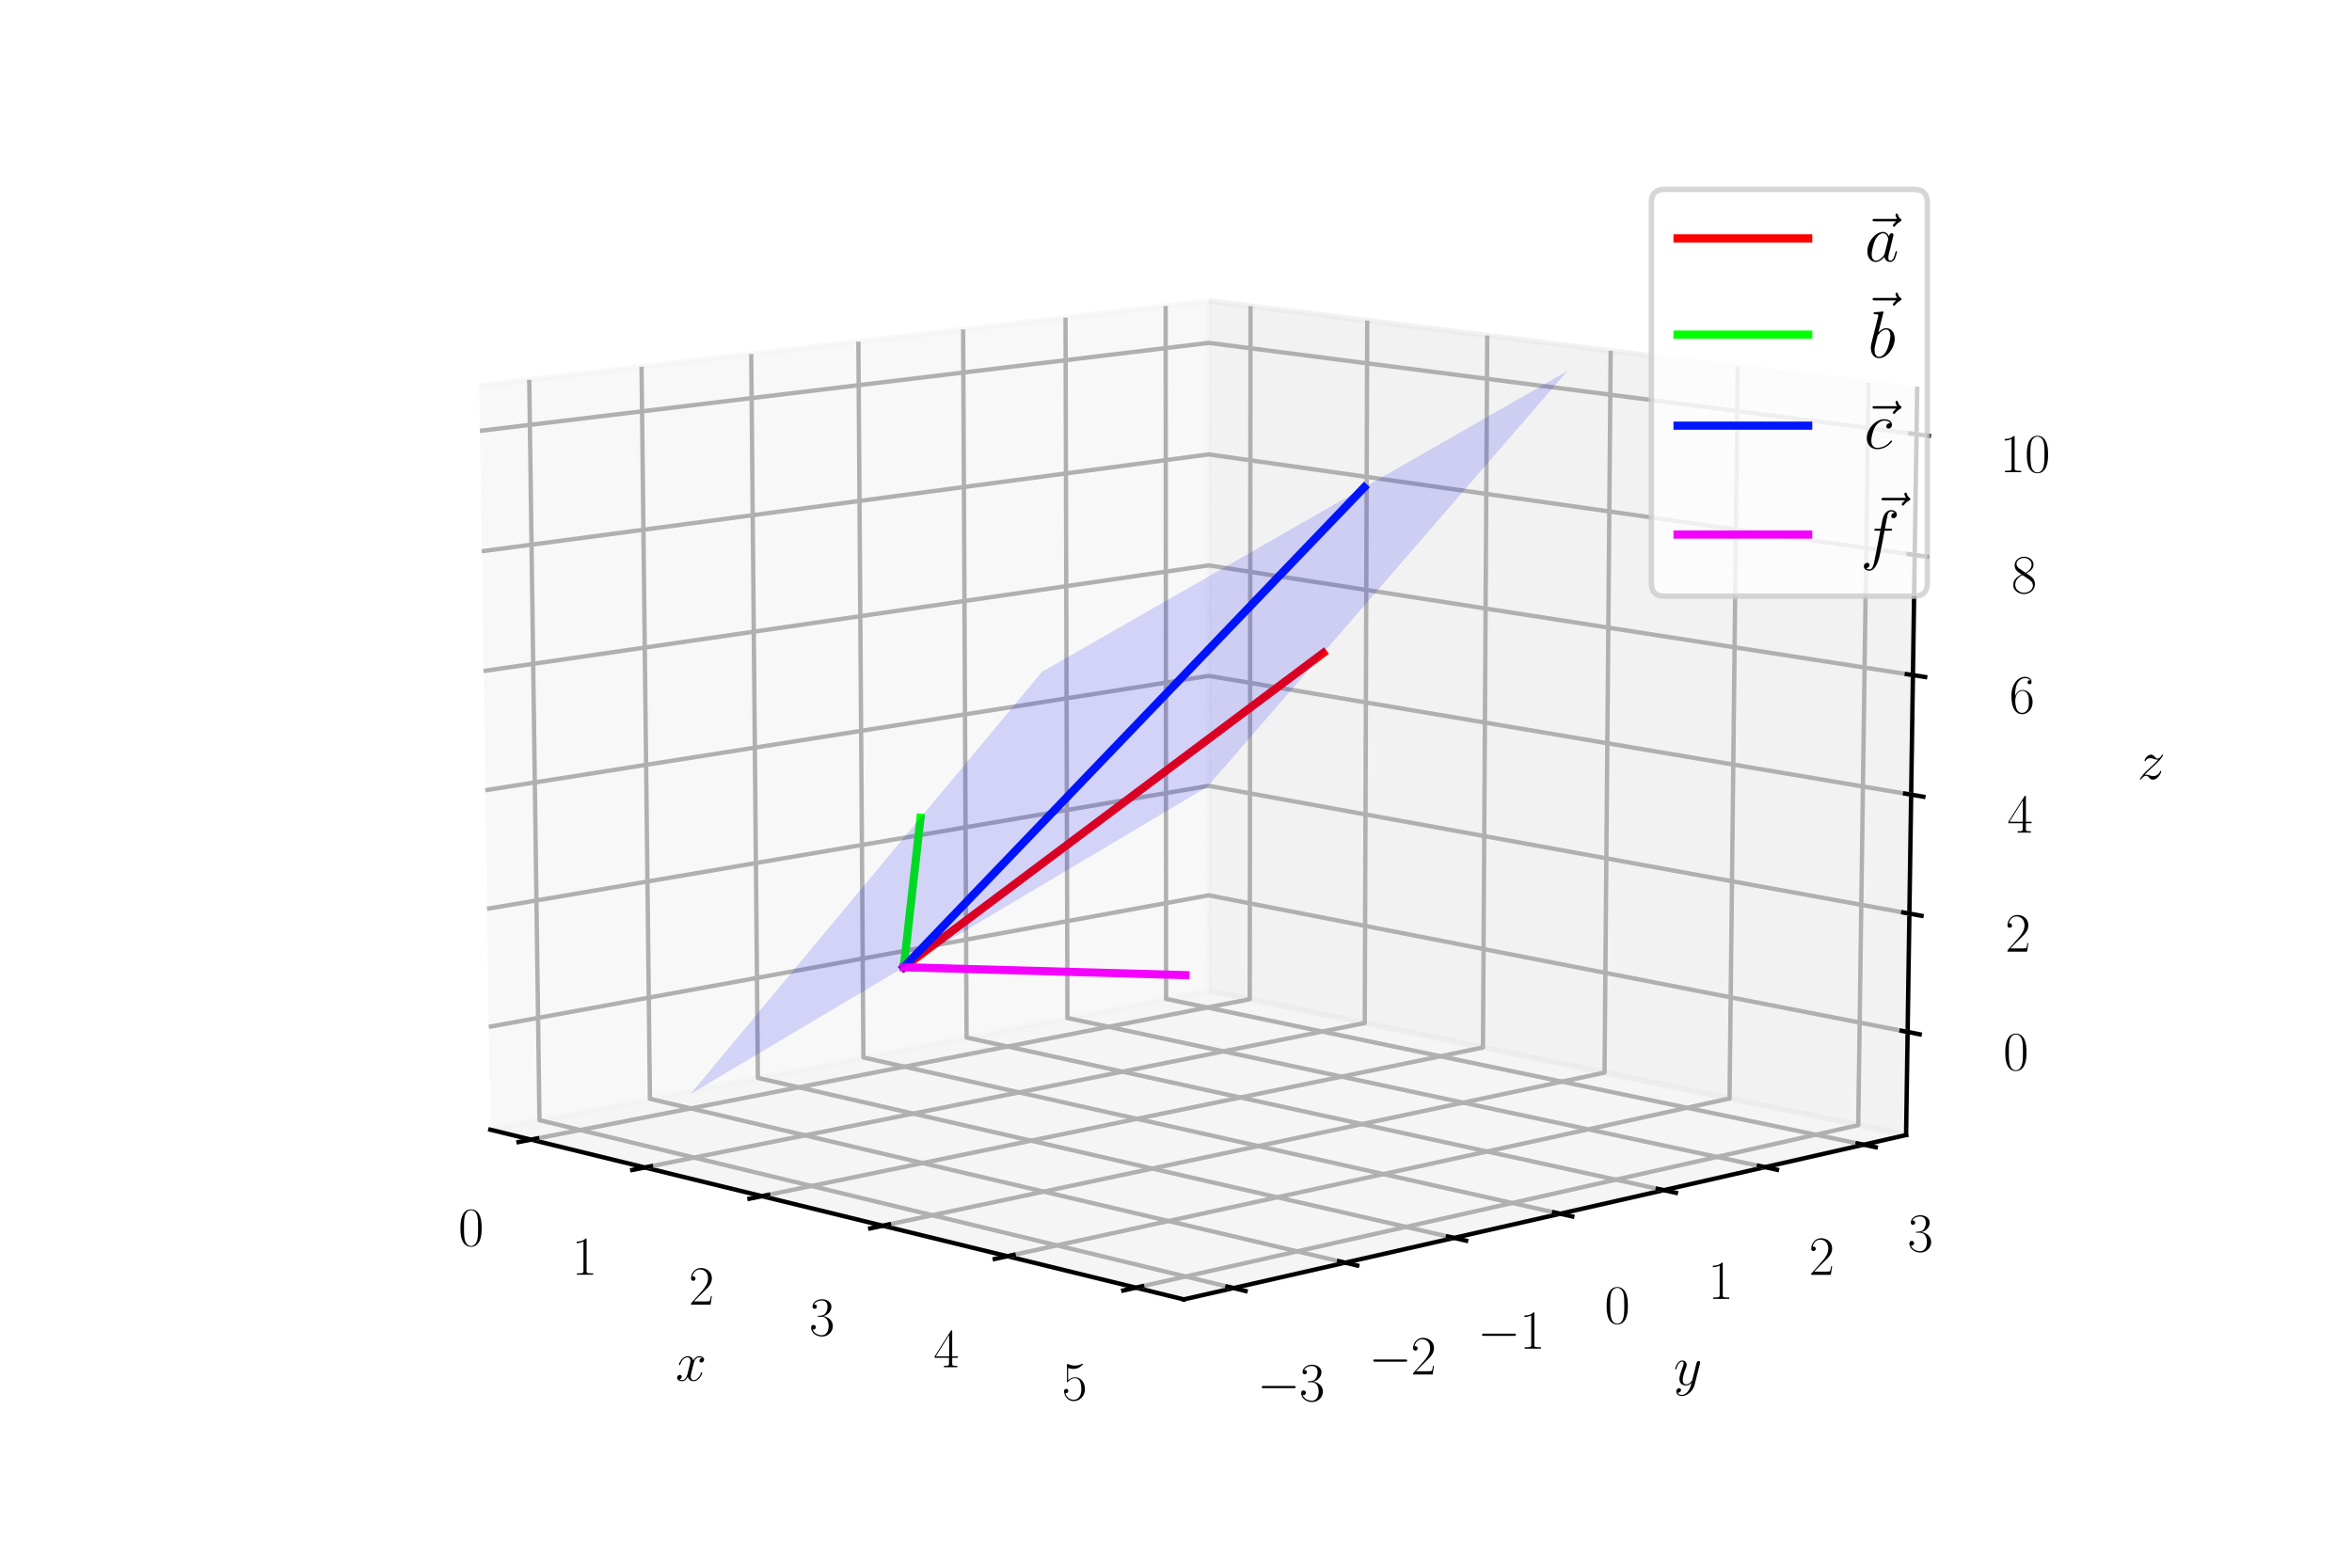 <?xml version="1.0" encoding="utf-8" standalone="no"?>
<!DOCTYPE svg PUBLIC "-//W3C//DTD SVG 1.1//EN"
  "http://www.w3.org/Graphics/SVG/1.1/DTD/svg11.dtd">
<svg xmlns:xlink="http://www.w3.org/1999/xlink" width="432pt" height="288pt" viewBox="0 0 432 288" xmlns="http://www.w3.org/2000/svg" version="1.1">
 <defs>
  <style type="text/css">*{stroke-linejoin: round; stroke-linecap: butt}</style>
 </defs>
 <g id="figure_1">
  <g id="patch_1">
   <path d="M 0 288 
L 432 288 
L 432 0 
L 0 0 
z
" style="fill: #ffffff"/>
  </g>
  <g id="patch_2">
   <path d="M 72 288 
L 360 288 
L 360 0 
L 72 0 
z
" style="fill: #ffffff"/>
  </g>
  <g id="pane3d_1">
   <g id="patch_3">
    <path d="M 90.059 207.533 
L 221.989 182.001 
L 222.019 55.286 
L 88.034 70.832 
" style="fill: #f2f2f2; opacity: 0.5; stroke: #f2f2f2; stroke-linejoin: miter"/>
   </g>
  </g>
  <g id="pane3d_2">
   <g id="patch_4">
    <path d="M 221.989 182.001 
L 350.098 208.516 
L 352.135 71.431 
L 222.019 55.286 
" style="fill: #e6e6e6; opacity: 0.5; stroke: #e6e6e6; stroke-linejoin: miter"/>
   </g>
  </g>
  <g id="pane3d_3">
   <g id="patch_5">
    <path d="M 90.059 207.533 
L 217.419 238.712 
L 350.098 208.516 
L 221.989 182.001 
" style="fill: #ececec; opacity: 0.5; stroke: #ececec; stroke-linejoin: miter"/>
   </g>
  </g>
  <g id="axis3d_1">
   <g id="line2d_1">
    <path d="M 90.059 207.533 
L 217.419 238.712 
" style="fill: none; stroke: #000000; stroke-width: 0.8; stroke-linecap: square"/>
   </g>
   <g id="text_1">
    <!-- $x$ -->
    <g transform="translate(124.083 253.64)scale(0.1 -0.1)">
     <defs>
      <path id="CMMI12-78" d="M 3034 2606 
C 2829 2567 2752 2414 2752 2293 
C 2752 2139 2874 2088 2963 2088 
C 3155 2088 3290 2254 3290 2427 
C 3290 2695 2982 2816 2714 2816 
C 2323 2816 2106 2433 2048 2312 
C 1901 2816 1504 2816 1389 2816 
C 736 2816 390 1980 390 1839 
C 390 1814 416 1782 461 1782 
C 512 1782 525 1820 538 1846 
C 755 2555 1184 2689 1370 2689 
C 1658 2689 1715 2420 1715 2267 
C 1715 2127 1677 1980 1600 1673 
L 1382 798 
C 1286 415 1101 64 762 64 
C 730 64 570 64 435 147 
C 666 192 717 383 717 460 
C 717 588 621 664 499 664 
C 346 664 179 530 179 326 
C 179 57 480 -64 755 -64 
C 1062 -64 1280 179 1414 441 
C 1517 64 1837 -64 2074 -64 
C 2726 -64 3072 773 3072 913 
C 3072 945 3046 971 3008 971 
C 2950 971 2944 939 2925 888 
C 2752 326 2381 64 2093 64 
C 1869 64 1747 230 1747 492 
C 1747 632 1773 734 1875 1156 
L 2099 2024 
C 2195 2408 2413 2689 2707 2689 
C 2720 2689 2899 2689 3034 2606 
z
" transform="scale(0.016)"/>
     </defs>
     <use xlink:href="#CMMI12-78" transform="scale(0.996)"/>
    </g>
   </g>
   <g id="Line3DCollection_1">
    <path d="M 97.526 209.361 
L 229.548 183.565 
L 229.688 56.238 
" style="fill: none; stroke: #b0b0b0; stroke-width: 0.8"/>
    <path d="M 118.424 214.477 
L 250.671 187.937 
L 251.123 58.898 
" style="fill: none; stroke: #b0b0b0; stroke-width: 0.8"/>
    <path d="M 139.952 219.747 
L 272.383 192.431 
L 273.165 61.633 
" style="fill: none; stroke: #b0b0b0; stroke-width: 0.8"/>
    <path d="M 162.141 225.179 
L 294.708 197.052 
L 295.839 64.446 
" style="fill: none; stroke: #b0b0b0; stroke-width: 0.8"/>
    <path d="M 185.022 230.78 
L 317.675 201.805 
L 319.174 67.341 
" style="fill: none; stroke: #b0b0b0; stroke-width: 0.8"/>
    <path d="M 208.626 236.559 
L 341.309 206.697 
L 343.199 70.322 
" style="fill: none; stroke: #b0b0b0; stroke-width: 0.8"/>
   </g>
   <g id="xtick_1">
    <g id="line2d_2">
     <path d="M 98.668 209.138 
L 95.24 209.808 
" style="fill: none; stroke: #000000; stroke-width: 0.8; stroke-linecap: square"/>
    </g>
    <g id="text_2">
     <!-- $\mathdefault{0}$ -->
     <g transform="translate(84.183 228.853)scale(0.1 -0.1)">
      <defs>
       <path id="CMR17-30" d="M 2688 2025 
C 2688 2416 2682 3080 2413 3591 
C 2176 4039 1798 4198 1466 4198 
C 1158 4198 768 4058 525 3597 
C 269 3118 243 2524 243 2025 
C 243 1661 250 1106 448 619 
C 723 -39 1216 -128 1466 -128 
C 1760 -128 2208 -7 2470 600 
C 2662 1042 2688 1559 2688 2025 
z
M 1466 -26 
C 1056 -26 813 325 723 812 
C 653 1188 653 1738 653 2096 
C 653 2588 653 2997 736 3387 
C 858 3929 1216 4096 1466 4096 
C 1728 4096 2067 3923 2189 3400 
C 2272 3036 2278 2607 2278 2096 
C 2278 1680 2278 1169 2202 792 
C 2067 95 1690 -26 1466 -26 
z
" transform="scale(0.016)"/>
      </defs>
      <use xlink:href="#CMR17-30" transform="scale(0.996)"/>
     </g>
    </g>
   </g>
   <g id="xtick_2">
    <g id="line2d_3">
     <path d="M 119.568 214.247 
L 116.131 214.937 
" style="fill: none; stroke: #000000; stroke-width: 0.8; stroke-linecap: square"/>
    </g>
    <g id="text_3">
     <!-- $\mathdefault{1}$ -->
     <g transform="translate(105.025 234.183)scale(0.1 -0.1)">
      <defs>
       <path id="CMR17-31" d="M 1702 4058 
C 1702 4192 1696 4192 1606 4192 
C 1357 3916 979 3827 621 3827 
C 602 3827 570 3827 563 3808 
C 557 3795 557 3782 557 3648 
C 755 3648 1088 3686 1344 3839 
L 1344 461 
C 1344 236 1331 160 781 160 
L 589 160 
L 589 0 
C 896 0 1216 0 1523 0 
C 1830 0 2150 0 2458 0 
L 2458 160 
L 2266 160 
C 1715 160 1702 230 1702 458 
L 1702 4058 
z
" transform="scale(0.016)"/>
      </defs>
      <use xlink:href="#CMR17-31" transform="scale(0.996)"/>
     </g>
    </g>
   </g>
   <g id="xtick_3">
    <g id="line2d_4">
     <path d="M 141.1 219.511 
L 137.653 220.221 
" style="fill: none; stroke: #000000; stroke-width: 0.8; stroke-linecap: square"/>
    </g>
    <g id="text_4">
     <!-- $\mathdefault{2}$ -->
     <g transform="translate(126.501 239.676)scale(0.1 -0.1)">
      <defs>
       <path id="CMR17-32" d="M 2669 989 
L 2554 989 
C 2490 536 2438 459 2413 420 
C 2381 369 1920 369 1830 369 
L 602 369 
C 832 619 1280 1072 1824 1597 
C 2214 1967 2669 2402 2669 3035 
C 2669 3790 2067 4224 1395 4224 
C 691 4224 262 3604 262 3030 
C 262 2780 448 2748 525 2748 
C 589 2748 781 2787 781 3010 
C 781 3207 614 3264 525 3264 
C 486 3264 448 3258 422 3245 
C 544 3790 915 4058 1306 4058 
C 1862 4058 2227 3617 2227 3035 
C 2227 2479 1901 2000 1536 1584 
L 262 146 
L 262 0 
L 2515 0 
L 2669 989 
z
" transform="scale(0.016)"/>
      </defs>
      <use xlink:href="#CMR17-32" transform="scale(0.996)"/>
     </g>
    </g>
   </g>
   <g id="xtick_4">
    <g id="line2d_5">
     <path d="M 163.291 224.935 
L 159.837 225.668 
" style="fill: none; stroke: #000000; stroke-width: 0.8; stroke-linecap: square"/>
    </g>
    <g id="text_5">
     <!-- $\mathdefault{3}$ -->
     <g transform="translate(148.638 245.337)scale(0.1 -0.1)">
      <defs>
       <path id="CMR17-33" d="M 1414 2157 
C 1984 2157 2234 1662 2234 1090 
C 2234 320 1824 25 1453 25 
C 1114 25 563 194 390 693 
C 422 680 454 680 486 680 
C 640 680 755 782 755 948 
C 755 1133 614 1216 486 1216 
C 378 1216 211 1165 211 926 
C 211 335 787 -128 1466 -128 
C 2176 -128 2720 430 2720 1085 
C 2720 1707 2208 2157 1600 2227 
C 2086 2328 2554 2756 2554 3329 
C 2554 3820 2048 4179 1472 4179 
C 890 4179 378 3829 378 3329 
C 378 3110 544 3072 627 3072 
C 762 3072 877 3155 877 3321 
C 877 3486 762 3569 627 3569 
C 602 3569 570 3569 544 3557 
C 730 3959 1235 4032 1459 4032 
C 1683 4032 2106 3925 2106 3320 
C 2106 3143 2080 2828 1862 2550 
C 1670 2304 1453 2304 1242 2284 
C 1210 2284 1062 2269 1037 2269 
C 992 2263 966 2257 966 2208 
C 966 2163 973 2157 1101 2157 
L 1414 2157 
z
" transform="scale(0.016)"/>
      </defs>
      <use xlink:href="#CMR17-33" transform="scale(0.996)"/>
     </g>
    </g>
   </g>
   <g id="xtick_5">
    <g id="line2d_6">
     <path d="M 186.174 230.529 
L 182.713 231.285 
" style="fill: none; stroke: #000000; stroke-width: 0.8; stroke-linecap: square"/>
    </g>
    <g id="text_6">
     <!-- $\mathdefault{4}$ -->
     <g transform="translate(171.469 251.176)scale(0.1 -0.1)">
      <defs>
       <path id="CMR17-34" d="M 2150 4122 
C 2150 4256 2144 4256 2029 4256 
L 128 1254 
L 128 1088 
L 1779 1088 
L 1779 457 
C 1779 224 1766 160 1318 160 
L 1197 160 
L 1197 0 
C 1402 0 1747 0 1965 0 
C 2182 0 2528 0 2733 0 
L 2733 160 
L 2611 160 
C 2163 160 2150 224 2150 457 
L 2150 1088 
L 2803 1088 
L 2803 1254 
L 2150 1254 
L 2150 4122 
z
M 1798 3703 
L 1798 1254 
L 256 1254 
L 1798 3703 
z
" transform="scale(0.016)"/>
      </defs>
      <use xlink:href="#CMR17-34" transform="scale(0.996)"/>
     </g>
    </g>
   </g>
   <g id="xtick_6">
    <g id="line2d_7">
     <path d="M 209.78 236.299 
L 206.314 237.079 
" style="fill: none; stroke: #000000; stroke-width: 0.8; stroke-linecap: square"/>
    </g>
    <g id="text_7">
     <!-- $\mathdefault{5}$ -->
     <g transform="translate(195.027 257.2)scale(0.1 -0.1)">
      <defs>
       <path id="CMR17-35" d="M 730 3692 
C 794 3666 1056 3584 1325 3584 
C 1920 3584 2246 3911 2432 4100 
C 2432 4157 2432 4192 2394 4192 
C 2387 4192 2374 4192 2323 4163 
C 2099 4058 1837 3973 1517 3973 
C 1325 3973 1037 3999 723 4139 
C 653 4171 640 4171 634 4171 
C 602 4171 595 4164 595 4037 
L 595 2203 
C 595 2089 595 2057 659 2057 
C 691 2057 704 2070 736 2114 
C 941 2401 1222 2522 1542 2522 
C 1766 2522 2246 2382 2246 1289 
C 2246 1085 2246 715 2054 421 
C 1894 159 1645 25 1370 25 
C 947 25 518 320 403 814 
C 429 807 480 795 506 795 
C 589 795 749 840 749 1038 
C 749 1210 627 1280 506 1280 
C 358 1280 262 1190 262 1011 
C 262 454 704 -128 1382 -128 
C 2042 -128 2669 440 2669 1264 
C 2669 2030 2170 2624 1549 2624 
C 1222 2624 947 2503 730 2274 
L 730 3692 
z
" transform="scale(0.016)"/>
      </defs>
      <use xlink:href="#CMR17-35" transform="scale(0.996)"/>
     </g>
    </g>
   </g>
  </g>
  <g id="axis3d_2">
   <g id="line2d_8">
    <path d="M 350.098 208.516 
L 217.419 238.712 
" style="fill: none; stroke: #000000; stroke-width: 0.8; stroke-linecap: square"/>
   </g>
   <g id="text_8">
    <!-- $y$ -->
    <g transform="translate(307.404 254.419)scale(0.1 -0.1)">
     <defs>
      <path id="CMMI12-79" d="M 1683 -700 
C 1510 -939 1261 -1152 947 -1152 
C 870 -1152 563 -1152 467 -889 
C 486 -895 518 -895 531 -895 
C 723 -895 851 -729 851 -582 
C 851 -435 730 -384 634 -384 
C 531 -384 307 -458 307 -759 
C 307 -1071 582 -1286 947 -1286 
C 1587 -1286 2234 -700 2413 6 
L 3040 2485 
C 3046 2517 3059 2556 3059 2594 
C 3059 2689 2982 2753 2886 2753 
C 2829 2753 2694 2727 2643 2535 
L 2170 658 
C 2138 543 2138 530 2086 460 
C 1958 281 1747 64 1440 64 
C 1082 64 1050 415 1050 588 
C 1050 952 1222 1443 1395 1903 
C 1466 2088 1504 2178 1504 2305 
C 1504 2574 1312 2816 998 2816 
C 410 2816 173 1890 173 1839 
C 173 1814 198 1782 243 1782 
C 301 1782 307 1807 333 1897 
C 486 2433 730 2689 979 2689 
C 1037 2689 1146 2689 1146 2478 
C 1146 2312 1075 2127 979 1884 
C 666 1047 666 837 666 683 
C 666 77 1101 -64 1421 -64 
C 1606 -64 1837 -6 2061 230 
L 2067 224 
C 1971 -147 1907 -392 1683 -700 
z
" transform="scale(0.016)"/>
     </defs>
     <use xlink:href="#CMMI12-79" transform="scale(0.996)"/>
    </g>
   </g>
   <g id="Line3DCollection_2">
    <path d="M 97.211 69.767 
L 99.086 205.786 
L 226.554 236.632 
" style="fill: none; stroke: #b0b0b0; stroke-width: 0.8"/>
    <path d="M 117.834 67.374 
L 119.376 201.859 
L 247.058 231.966 
" style="fill: none; stroke: #b0b0b0; stroke-width: 0.8"/>
    <path d="M 137.98 65.037 
L 139.203 198.022 
L 267.052 227.416 
" style="fill: none; stroke: #b0b0b0; stroke-width: 0.8"/>
    <path d="M 157.664 62.753 
L 158.583 194.272 
L 286.556 222.977 
" style="fill: none; stroke: #b0b0b0; stroke-width: 0.8"/>
    <path d="M 176.902 60.521 
L 177.53 190.605 
L 305.587 218.646 
" style="fill: none; stroke: #b0b0b0; stroke-width: 0.8"/>
    <path d="M 195.709 58.339 
L 196.059 187.019 
L 324.162 214.419 
" style="fill: none; stroke: #b0b0b0; stroke-width: 0.8"/>
    <path d="M 214.1 56.205 
L 214.183 183.511 
L 342.298 210.291 
" style="fill: none; stroke: #b0b0b0; stroke-width: 0.8"/>
   </g>
   <g id="xtick_7">
    <g id="line2d_9">
     <path d="M 225.443 236.364 
L 228.782 237.172 
" style="fill: none; stroke: #000000; stroke-width: 0.8; stroke-linecap: square"/>
    </g>
    <g id="text_9">
     <!-- $\mathdefault{−3}$ -->
     <g transform="translate(230.9 257.369)scale(0.1 -0.1)">
      <defs>
       <path id="CMSY10-0" d="M 4218 1472 
C 4326 1472 4442 1472 4442 1600 
C 4442 1728 4326 1728 4218 1728 
L 755 1728 
C 646 1728 531 1728 531 1600 
C 531 1472 646 1472 755 1472 
L 4218 1472 
z
" transform="scale(0.016)"/>
      </defs>
      <use xlink:href="#CMSY10-0" transform="scale(0.996)"/>
      <use xlink:href="#CMR17-33" transform="translate(77.487 0)scale(0.996)"/>
     </g>
    </g>
   </g>
   <g id="xtick_8">
    <g id="line2d_10">
     <path d="M 245.946 231.704 
L 249.287 232.492 
" style="fill: none; stroke: #000000; stroke-width: 0.8; stroke-linecap: square"/>
    </g>
    <g id="text_10">
     <!-- $\mathdefault{−2}$ -->
     <g transform="translate(251.384 252.502)scale(0.1 -0.1)">
      <use xlink:href="#CMSY10-0" transform="scale(0.996)"/>
      <use xlink:href="#CMR17-32" transform="translate(77.487 0)scale(0.996)"/>
     </g>
    </g>
   </g>
   <g id="xtick_9">
    <g id="line2d_11">
     <path d="M 265.94 227.16 
L 269.282 227.928 
" style="fill: none; stroke: #000000; stroke-width: 0.8; stroke-linecap: square"/>
    </g>
    <g id="text_11">
     <!-- $\mathdefault{−1}$ -->
     <g transform="translate(271.356 247.756)scale(0.1 -0.1)">
      <use xlink:href="#CMSY10-0" transform="scale(0.996)"/>
      <use xlink:href="#CMR17-31" transform="translate(77.487 0)scale(0.996)"/>
     </g>
    </g>
   </g>
   <g id="xtick_10">
    <g id="line2d_12">
     <path d="M 285.444 222.728 
L 288.786 223.477 
" style="fill: none; stroke: #000000; stroke-width: 0.8; stroke-linecap: square"/>
    </g>
    <g id="text_12">
     <!-- $\mathdefault{0}$ -->
     <g transform="translate(294.71 243.127)scale(0.1 -0.1)">
      <use xlink:href="#CMR17-30" transform="scale(0.996)"/>
     </g>
    </g>
   </g>
   <g id="xtick_11">
    <g id="line2d_13">
     <path d="M 304.475 218.403 
L 307.816 219.134 
" style="fill: none; stroke: #000000; stroke-width: 0.8; stroke-linecap: square"/>
    </g>
    <g id="text_13">
     <!-- $\mathdefault{1}$ -->
     <g transform="translate(313.714 238.612)scale(0.1 -0.1)">
      <use xlink:href="#CMR17-31" transform="scale(0.996)"/>
     </g>
    </g>
   </g>
   <g id="xtick_12">
    <g id="line2d_14">
     <path d="M 323.051 214.181 
L 326.39 214.895 
" style="fill: none; stroke: #000000; stroke-width: 0.8; stroke-linecap: square"/>
    </g>
    <g id="text_14">
     <!-- $\mathdefault{2}$ -->
     <g transform="translate(332.261 234.204)scale(0.1 -0.1)">
      <use xlink:href="#CMR17-32" transform="scale(0.996)"/>
     </g>
    </g>
   </g>
   <g id="xtick_13">
    <g id="line2d_15">
     <path d="M 341.187 210.059 
L 344.523 210.757 
" style="fill: none; stroke: #000000; stroke-width: 0.8; stroke-linecap: square"/>
    </g>
    <g id="text_15">
     <!-- $\mathdefault{3}$ -->
     <g transform="translate(350.367 229.902)scale(0.1 -0.1)">
      <use xlink:href="#CMR17-33" transform="scale(0.996)"/>
     </g>
    </g>
   </g>
  </g>
  <g id="axis3d_3">
   <g id="line2d_16">
    <path d="M 350.098 208.516 
L 352.135 71.431 
" style="fill: none; stroke: #000000; stroke-width: 0.8; stroke-linecap: square"/>
   </g>
   <g id="text_16">
    <!-- $z$ -->
    <g transform="translate(392.615 143.129)scale(0.1 -0.1)">
     <defs>
      <path id="CMMI12-7a" d="M 813 486 
C 1088 803 1312 1004 1632 1296 
C 2016 1632 2182 1793 2272 1891 
C 2720 2338 2944 2713 2944 2764 
C 2944 2816 2893 2816 2880 2816 
C 2835 2816 2822 2793 2790 2750 
C 2630 2494 2477 2367 2310 2367 
C 2176 2367 2106 2421 1984 2565 
C 1850 2715 1741 2816 1555 2816 
C 1088 2816 806 2257 806 2128 
C 806 2108 813 2068 870 2068 
C 922 2068 928 2091 947 2133 
C 1056 2372 1363 2414 1485 2414 
C 1619 2414 1747 2376 1882 2327 
C 2125 2240 2227 2240 2291 2240 
C 2336 2240 2362 2240 2394 2246 
C 2182 1994 1837 1683 1549 1418 
L 902 816 
C 512 415 275 33 275 -12 
C 275 -51 307 -64 346 -64 
C 384 -64 390 -57 435 14 
C 538 163 742 384 979 384 
C 1114 384 1178 342 1306 193 
C 1427 61 1536 -64 1741 -64 
C 2368 -64 2726 732 2726 876 
C 2726 903 2720 942 2656 942 
C 2605 942 2598 917 2579 855 
C 2438 488 2061 338 1811 338 
C 1677 338 1549 376 1414 425 
C 1158 512 1088 512 1005 512 
C 941 512 870 512 813 486 
z
" transform="scale(0.016)"/>
     </defs>
     <use xlink:href="#CMMI12-7a" transform="scale(0.996)"/>
    </g>
   </g>
   <g id="Line3DCollection_3">
    <path d="M 350.379 189.579 
L 221.993 164.478 
L 89.78 188.648 
" style="fill: none; stroke: #b0b0b0; stroke-width: 0.8"/>
    <path d="M 350.702 167.836 
L 221.998 144.366 
L 89.458 166.966 
" style="fill: none; stroke: #b0b0b0; stroke-width: 0.8"/>
    <path d="M 351.027 145.985 
L 222.003 124.162 
L 89.135 145.176 
" style="fill: none; stroke: #b0b0b0; stroke-width: 0.8"/>
    <path d="M 351.354 124.026 
L 222.008 103.866 
L 88.811 123.278 
" style="fill: none; stroke: #b0b0b0; stroke-width: 0.8"/>
    <path d="M 351.682 101.957 
L 222.012 83.476 
L 88.485 101.271 
" style="fill: none; stroke: #b0b0b0; stroke-width: 0.8"/>
    <path d="M 352.011 79.777 
L 222.017 62.992 
L 88.157 79.154 
" style="fill: none; stroke: #b0b0b0; stroke-width: 0.8"/>
   </g>
   <g id="xtick_14">
    <g id="line2d_17">
     <path d="M 349.267 189.362 
L 352.609 190.015 
" style="fill: none; stroke: #000000; stroke-width: 0.8; stroke-linecap: square"/>
    </g>
    <g id="text_17">
     <!-- $\mathdefault{0}$ -->
     <g transform="translate(367.93 196.569)scale(0.1 -0.1)">
      <use xlink:href="#CMR17-30" transform="scale(0.996)"/>
     </g>
    </g>
   </g>
   <g id="xtick_15">
    <g id="line2d_18">
     <path d="M 349.587 167.633 
L 352.938 168.244 
" style="fill: none; stroke: #000000; stroke-width: 0.8; stroke-linecap: square"/>
    </g>
    <g id="text_18">
     <!-- $\mathdefault{2}$ -->
     <g transform="translate(368.303 174.822)scale(0.1 -0.1)">
      <use xlink:href="#CMR17-32" transform="scale(0.996)"/>
     </g>
    </g>
   </g>
   <g id="xtick_16">
    <g id="line2d_19">
     <path d="M 349.909 145.796 
L 353.269 146.365 
" style="fill: none; stroke: #000000; stroke-width: 0.8; stroke-linecap: square"/>
    </g>
    <g id="text_19">
     <!-- $\mathdefault{4}$ -->
     <g transform="translate(368.677 152.966)scale(0.1 -0.1)">
      <use xlink:href="#CMR17-34" transform="scale(0.996)"/>
     </g>
    </g>
   </g>
   <g id="xtick_17">
    <g id="line2d_20">
     <path d="M 350.232 123.851 
L 353.601 124.376 
" style="fill: none; stroke: #000000; stroke-width: 0.8; stroke-linecap: square"/>
    </g>
    <g id="text_20">
     <!-- $\mathdefault{6}$ -->
     <g transform="translate(369.054 131.002)scale(0.1 -0.1)">
      <defs>
       <path id="CMR17-36" d="M 678 2176 
C 678 3690 1395 4032 1811 4032 
C 1946 4032 2272 4009 2400 3776 
C 2298 3776 2106 3776 2106 3553 
C 2106 3381 2246 3323 2336 3323 
C 2394 3323 2566 3348 2566 3560 
C 2566 3954 2246 4179 1805 4179 
C 1043 4179 243 3390 243 1984 
C 243 253 966 -128 1478 -128 
C 2099 -128 2688 427 2688 1283 
C 2688 2081 2170 2662 1517 2662 
C 1126 2662 838 2407 678 1960 
L 678 2176 
z
M 1478 25 
C 691 25 691 1200 691 1436 
C 691 1896 909 2560 1504 2560 
C 1613 2560 1926 2560 2138 2120 
C 2253 1870 2253 1609 2253 1289 
C 2253 944 2253 690 2118 434 
C 1978 171 1773 25 1478 25 
z
" transform="scale(0.016)"/>
      </defs>
      <use xlink:href="#CMR17-36" transform="scale(0.996)"/>
     </g>
    </g>
   </g>
   <g id="xtick_18">
    <g id="line2d_21">
     <path d="M 350.557 101.797 
L 353.935 102.278 
" style="fill: none; stroke: #000000; stroke-width: 0.8; stroke-linecap: square"/>
    </g>
    <g id="text_21">
     <!-- $\mathdefault{8}$ -->
     <g transform="translate(369.433 108.928)scale(0.1 -0.1)">
      <defs>
       <path id="CMR17-38" d="M 1741 2264 
C 2144 2467 2554 2773 2554 3263 
C 2554 3841 1990 4179 1472 4179 
C 890 4179 378 3759 378 3180 
C 378 3021 416 2747 666 2505 
C 730 2442 998 2251 1171 2130 
C 883 1983 211 1634 211 934 
C 211 279 838 -128 1459 -128 
C 2144 -128 2720 362 2720 1010 
C 2720 1590 2330 1857 2074 2029 
L 1741 2264 
z
M 902 2822 
C 851 2854 595 3051 595 3351 
C 595 3739 998 4032 1459 4032 
C 1965 4032 2336 3676 2336 3262 
C 2336 2669 1670 2331 1638 2331 
C 1632 2331 1626 2331 1574 2370 
L 902 2822 
z
M 2080 1519 
C 2176 1449 2483 1240 2483 851 
C 2483 381 2010 25 1472 25 
C 890 25 448 438 448 940 
C 448 1443 838 1862 1280 2060 
L 2080 1519 
z
" transform="scale(0.016)"/>
      </defs>
      <use xlink:href="#CMR17-38" transform="scale(0.996)"/>
     </g>
    </g>
   </g>
   <g id="xtick_19">
    <g id="line2d_22">
     <path d="M 350.884 79.632 
L 354.271 80.069 
" style="fill: none; stroke: #000000; stroke-width: 0.8; stroke-linecap: square"/>
    </g>
    <g id="text_22">
     <!-- $\mathdefault{10}$ -->
     <g transform="translate(367.322 86.744)scale(0.1 -0.1)">
      <use xlink:href="#CMR17-31" transform="scale(0.996)"/>
      <use xlink:href="#CMR17-30" transform="translate(45.69 0)scale(0.996)"/>
     </g>
    </g>
   </g>
  </g>
  <g id="axes_1">
   <g id="line2d_23">
    <path d="M 165.999 177.692 
L 243.039 119.965 
" clip-path="url(#pcbab5d839b)" style="fill: none; stroke: #ff0000; stroke-width: 1.5; stroke-linecap: square"/>
   </g>
   <g id="line2d_24">
    <path d="M 165.999 177.692 
L 169.076 150.226 
" clip-path="url(#pcbab5d839b)" style="fill: none; stroke: #00ff00; stroke-width: 1.5; stroke-linecap: square"/>
   </g>
   <g id="line2d_25">
    <path d="M 165.999 177.692 
L 250.552 89.543 
" clip-path="url(#pcbab5d839b)" style="fill: none; stroke: #0016ff; stroke-width: 1.5; stroke-linecap: square"/>
   </g>
   <g id="line2d_26">
    <path d="M 165.999 177.692 
L 217.745 179.142 
" clip-path="url(#pcbab5d839b)" style="fill: none; stroke: #f400ff; stroke-width: 1.5; stroke-linecap: square"/>
   </g>
   <g id="Poly3DCollection_1">
    <path d="M 212.694 149.938 
L 223.226 137.73 
L 232.303 132.365 
L 221.748 144.556 
z
" clip-path="url(#pcbab5d839b)" style="fill: #0000f5; fill-opacity: 0.15"/>
    <path d="M 203.546 155.375 
L 214.054 143.151 
L 223.226 137.73 
L 212.694 149.938 
z
" clip-path="url(#pcbab5d839b)" style="fill: #0000f5; fill-opacity: 0.15"/>
    <path d="M 223.226 137.73 
L 233.939 125.312 
L 243.039 119.965 
L 232.303 132.365 
z
" clip-path="url(#pcbab5d839b)" style="fill: #0000f5; fill-opacity: 0.15"/>
    <path d="M 194.305 160.868 
L 204.787 148.627 
L 214.054 143.151 
L 203.546 155.375 
z
" clip-path="url(#pcbab5d839b)" style="fill: #0000f5; fill-opacity: 0.15"/>
    <path d="M 214.054 143.151 
L 224.744 130.714 
L 233.939 125.312 
L 223.226 137.73 
z
" clip-path="url(#pcbab5d839b)" style="fill: #0000f5; fill-opacity: 0.15"/>
    <path d="M 184.967 166.418 
L 195.423 154.161 
L 204.787 148.627 
L 194.305 160.868 
z
" clip-path="url(#pcbab5d839b)" style="fill: #0000f5; fill-opacity: 0.15"/>
    <path d="M 233.939 125.312 
L 244.839 112.677 
L 253.961 107.35 
L 243.039 119.965 
z
" clip-path="url(#pcbab5d839b)" style="fill: #0000f5; fill-opacity: 0.15"/>
    <path d="M 204.787 148.627 
L 215.453 136.174 
L 224.744 130.714 
L 214.054 143.151 
z
" clip-path="url(#pcbab5d839b)" style="fill: #0000f5; fill-opacity: 0.15"/>
    <path d="M 175.532 172.026 
L 185.961 159.754 
L 195.423 154.161 
L 184.967 166.418 
z
" clip-path="url(#pcbab5d839b)" style="fill: #0000f5; fill-opacity: 0.15"/>
    <path d="M 224.744 130.714 
L 235.621 118.061 
L 244.839 112.677 
L 233.939 125.312 
z
" clip-path="url(#pcbab5d839b)" style="fill: #0000f5; fill-opacity: 0.15"/>
    <path d="M 195.423 154.161 
L 206.063 141.691 
L 215.453 136.174 
L 204.787 148.627 
z
" clip-path="url(#pcbab5d839b)" style="fill: #0000f5; fill-opacity: 0.15"/>
    <path d="M 244.839 112.677 
L 255.93 99.821 
L 265.074 94.515 
L 253.961 107.35 
z
" clip-path="url(#pcbab5d839b)" style="fill: #0000f5; fill-opacity: 0.15"/>
    <path d="M 165.999 177.692 
L 176.399 165.405 
L 185.961 159.754 
L 175.532 172.026 
z
" clip-path="url(#pcbab5d839b)" style="fill: #0000f5; fill-opacity: 0.15"/>
    <path d="M 215.453 136.174 
L 226.305 123.501 
L 235.621 118.061 
L 224.744 130.714 
z
" clip-path="url(#pcbab5d839b)" style="fill: #0000f5; fill-opacity: 0.15"/>
    <path d="M 185.961 159.754 
L 196.574 147.266 
L 206.063 141.691 
L 195.423 154.161 
z
" clip-path="url(#pcbab5d839b)" style="fill: #0000f5; fill-opacity: 0.15"/>
    <path d="M 235.621 118.061 
L 246.69 105.184 
L 255.93 99.821 
L 244.839 112.677 
z
" clip-path="url(#pcbab5d839b)" style="fill: #0000f5; fill-opacity: 0.15"/>
    <path d="M 156.365 183.418 
L 166.735 171.116 
L 176.399 165.405 
L 165.999 177.692 
z
" clip-path="url(#pcbab5d839b)" style="fill: #0000f5; fill-opacity: 0.15"/>
    <path d="M 206.063 141.691 
L 216.89 128.999 
L 226.305 123.501 
L 215.453 136.174 
z
" clip-path="url(#pcbab5d839b)" style="fill: #0000f5; fill-opacity: 0.15"/>
    <path d="M 255.93 99.821 
L 267.218 86.737 
L 276.382 81.454 
L 265.074 94.515 
z
" clip-path="url(#pcbab5d839b)" style="fill: #0000f5; fill-opacity: 0.15"/>
    <path d="M 176.399 165.405 
L 186.984 152.901 
L 196.574 147.266 
L 185.961 159.754 
z
" clip-path="url(#pcbab5d839b)" style="fill: #0000f5; fill-opacity: 0.15"/>
    <path d="M 226.305 123.501 
L 237.35 110.604 
L 246.69 105.184 
L 235.621 118.061 
z
" clip-path="url(#pcbab5d839b)" style="fill: #0000f5; fill-opacity: 0.15"/>
    <path d="M 146.629 189.205 
L 156.968 176.889 
L 166.735 171.116 
L 156.365 183.418 
z
" clip-path="url(#pcbab5d839b)" style="fill: #0000f5; fill-opacity: 0.15"/>
    <path d="M 196.574 147.266 
L 207.375 134.556 
L 216.89 128.999 
L 206.063 141.691 
z
" clip-path="url(#pcbab5d839b)" style="fill: #0000f5; fill-opacity: 0.15"/>
    <path d="M 246.69 105.184 
L 257.955 92.078 
L 267.218 86.737 
L 255.93 99.821 
z
" clip-path="url(#pcbab5d839b)" style="fill: #0000f5; fill-opacity: 0.15"/>
    <path d="M 166.735 171.116 
L 177.291 158.596 
L 186.984 152.901 
L 176.399 165.405 
z
" clip-path="url(#pcbab5d839b)" style="fill: #0000f5; fill-opacity: 0.15"/>
    <path d="M 216.89 128.999 
L 227.911 116.082 
L 237.35 110.604 
L 226.305 123.501 
z
" clip-path="url(#pcbab5d839b)" style="fill: #0000f5; fill-opacity: 0.15"/>
    <path d="M 136.789 195.053 
L 147.097 182.723 
L 156.968 176.889 
L 146.629 189.205 
z
" clip-path="url(#pcbab5d839b)" style="fill: #0000f5; fill-opacity: 0.15"/>
    <path d="M 267.218 86.737 
L 278.707 73.42 
L 287.891 68.161 
L 276.382 81.454 
z
" clip-path="url(#pcbab5d839b)" style="fill: #0000f5; fill-opacity: 0.15"/>
    <path d="M 186.984 152.901 
L 197.757 140.173 
L 207.375 134.556 
L 196.574 147.266 
z
" clip-path="url(#pcbab5d839b)" style="fill: #0000f5; fill-opacity: 0.15"/>
    <path d="M 237.35 110.604 
L 248.593 97.475 
L 257.955 92.078 
L 246.69 105.184 
z
" clip-path="url(#pcbab5d839b)" style="fill: #0000f5; fill-opacity: 0.15"/>
    <path d="M 156.968 176.889 
L 167.493 164.352 
L 177.291 158.596 
L 166.735 171.116 
z
" clip-path="url(#pcbab5d839b)" style="fill: #0000f5; fill-opacity: 0.15"/>
    <path d="M 207.375 134.556 
L 218.37 121.619 
L 227.911 116.082 
L 216.89 128.999 
z
" clip-path="url(#pcbab5d839b)" style="fill: #0000f5; fill-opacity: 0.15"/>
    <path d="M 126.844 200.964 
L 137.118 188.62 
L 147.097 182.723 
L 136.789 195.053 
z
" clip-path="url(#pcbab5d839b)" style="fill: #0000f5; fill-opacity: 0.15"/>
    <path d="M 257.955 92.078 
L 269.423 78.736 
L 278.707 73.42 
L 267.218 86.737 
z
" clip-path="url(#pcbab5d839b)" style="fill: #0000f5; fill-opacity: 0.15"/>
    <path d="M 177.291 158.596 
L 188.035 145.85 
L 197.757 140.173 
L 186.984 152.901 
z
" clip-path="url(#pcbab5d839b)" style="fill: #0000f5; fill-opacity: 0.15"/>
    <path d="M 227.911 116.082 
L 239.13 102.932 
L 248.593 97.475 
L 237.35 110.604 
z
" clip-path="url(#pcbab5d839b)" style="fill: #0000f5; fill-opacity: 0.15"/>
    <path d="M 147.097 182.723 
L 157.59 170.171 
L 167.493 164.352 
L 156.968 176.889 
z
" clip-path="url(#pcbab5d839b)" style="fill: #0000f5; fill-opacity: 0.15"/>
    <path d="M 197.757 140.173 
L 208.725 127.216 
L 218.37 121.619 
L 207.375 134.556 
z
" clip-path="url(#pcbab5d839b)" style="fill: #0000f5; fill-opacity: 0.15"/>
    <path d="M 248.593 97.475 
L 260.039 84.11 
L 269.423 78.736 
L 257.955 92.078 
z
" clip-path="url(#pcbab5d839b)" style="fill: #0000f5; fill-opacity: 0.15"/>
    <path d="M 167.493 164.352 
L 178.208 151.59 
L 188.035 145.85 
L 177.291 158.596 
z
" clip-path="url(#pcbab5d839b)" style="fill: #0000f5; fill-opacity: 0.15"/>
    <path d="M 218.37 121.619 
L 229.563 108.447 
L 239.13 102.932 
L 227.911 116.082 
z
" clip-path="url(#pcbab5d839b)" style="fill: #0000f5; fill-opacity: 0.15"/>
    <path d="M 137.118 188.62 
L 147.578 176.053 
L 157.59 170.171 
L 147.097 182.723 
z
" clip-path="url(#pcbab5d839b)" style="fill: #0000f5; fill-opacity: 0.15"/>
    <path d="M 188.035 145.85 
L 198.975 132.874 
L 208.725 127.216 
L 197.757 140.173 
z
" clip-path="url(#pcbab5d839b)" style="fill: #0000f5; fill-opacity: 0.15"/>
    <path d="M 239.13 102.932 
L 250.552 89.543 
L 260.039 84.11 
L 248.593 97.475 
z
" clip-path="url(#pcbab5d839b)" style="fill: #0000f5; fill-opacity: 0.15"/>
    <path d="M 157.59 170.171 
L 168.273 157.392 
L 178.208 151.59 
L 167.493 164.352 
z
" clip-path="url(#pcbab5d839b)" style="fill: #0000f5; fill-opacity: 0.15"/>
    <path d="M 208.725 127.216 
L 219.892 114.023 
L 229.563 108.447 
L 218.37 121.619 
z
" clip-path="url(#pcbab5d839b)" style="fill: #0000f5; fill-opacity: 0.15"/>
    <path d="M 178.208 151.59 
L 189.118 138.595 
L 198.975 132.874 
L 188.035 145.85 
z
" clip-path="url(#pcbab5d839b)" style="fill: #0000f5; fill-opacity: 0.15"/>
    <path d="M 229.563 108.447 
L 240.961 95.035 
L 250.552 89.543 
L 239.13 102.932 
z
" clip-path="url(#pcbab5d839b)" style="fill: #0000f5; fill-opacity: 0.15"/>
    <path d="M 147.578 176.053 
L 158.229 163.257 
L 168.273 157.392 
L 157.59 170.171 
z
" clip-path="url(#pcbab5d839b)" style="fill: #0000f5; fill-opacity: 0.15"/>
    <path d="M 198.975 132.874 
L 210.114 119.661 
L 219.892 114.023 
L 208.725 127.216 
z
" clip-path="url(#pcbab5d839b)" style="fill: #0000f5; fill-opacity: 0.15"/>
    <path d="M 168.273 157.392 
L 179.152 144.378 
L 189.118 138.595 
L 178.208 151.59 
z
" clip-path="url(#pcbab5d839b)" style="fill: #0000f5; fill-opacity: 0.15"/>
    <path d="M 219.892 114.023 
L 231.264 100.588 
L 240.961 95.035 
L 229.563 108.447 
z
" clip-path="url(#pcbab5d839b)" style="fill: #0000f5; fill-opacity: 0.15"/>
    <path d="M 189.118 138.595 
L 200.228 125.36 
L 210.114 119.661 
L 198.975 132.874 
z
" clip-path="url(#pcbab5d839b)" style="fill: #0000f5; fill-opacity: 0.15"/>
    <path d="M 158.229 163.257 
L 169.076 150.226 
L 179.152 144.378 
L 168.273 157.392 
z
" clip-path="url(#pcbab5d839b)" style="fill: #0000f5; fill-opacity: 0.15"/>
    <path d="M 210.114 119.661 
L 221.459 106.203 
L 231.264 100.588 
L 219.892 114.023 
z
" clip-path="url(#pcbab5d839b)" style="fill: #0000f5; fill-opacity: 0.15"/>
    <path d="M 179.152 144.378 
L 190.232 131.124 
L 200.228 125.36 
L 189.118 138.595 
z
" clip-path="url(#pcbab5d839b)" style="fill: #0000f5; fill-opacity: 0.15"/>
    <path d="M 200.228 125.36 
L 211.545 111.881 
L 221.459 106.203 
L 210.114 119.661 
z
" clip-path="url(#pcbab5d839b)" style="fill: #0000f5; fill-opacity: 0.15"/>
    <path d="M 169.076 150.226 
L 180.124 136.951 
L 190.232 131.124 
L 179.152 144.378 
z
" clip-path="url(#pcbab5d839b)" style="fill: #0000f5; fill-opacity: 0.15"/>
    <path d="M 190.232 131.124 
L 201.519 117.622 
L 211.545 111.881 
L 200.228 125.36 
z
" clip-path="url(#pcbab5d839b)" style="fill: #0000f5; fill-opacity: 0.15"/>
    <path d="M 180.124 136.951 
L 191.38 123.428 
L 201.519 117.622 
L 190.232 131.124 
z
" clip-path="url(#pcbab5d839b)" style="fill: #0000f5; fill-opacity: 0.15"/>
   </g>
   <g id="legend_1">
    <g id="patch_6">
     <path d="M 305.719 109.526 
L 351.6 109.526 
Q 354 109.526 354 107.126 
L 354 37.2 
Q 354 34.8 351.6 34.8 
L 305.719 34.8 
Q 303.319 34.8 303.319 37.2 
L 303.319 107.126 
Q 303.319 109.526 305.719 109.526 
z
" style="fill: #ffffff; opacity: 0.8; stroke: #cccccc; stroke-linejoin: miter"/>
    </g>
    <g id="line2d_27">
     <path d="M 308.119 43.8 
L 320.119 43.8 
L 332.119 43.8 
" style="fill: none; stroke: #ff0000; stroke-width: 1.5; stroke-linecap: square"/>
    </g>
    <g id="text_23">
     <!-- $\vec{a}$ -->
     <g transform="translate(341.719 48)scale(0.12 -0.12)">
      <defs>
       <path id="CMMI12-7e" d="M 3424 3835 
C 3347 3764 3110 3540 3110 3451 
C 3110 3387 3168 3329 3232 3329 
C 3290 3329 3315 3368 3360 3432 
C 3514 3624 3686 3745 3834 3828 
C 3898 3867 3942 3886 3942 3956 
C 3942 4014 3891 4046 3853 4078 
C 3674 4200 3629 4372 3610 4449 
C 3590 4500 3571 4577 3482 4577 
C 3443 4577 3366 4552 3366 4456 
C 3366 4398 3405 4244 3526 4072 
L 1376 4072 
C 1267 4072 1158 4072 1158 3950 
C 1158 3835 1274 3835 1376 3835 
L 3424 3835 
z
" transform="scale(0.016)"/>
       <path id="CMMI12-61" d="M 1926 760 
C 1894 651 1894 639 1805 517 
C 1664 338 1382 64 1082 64 
C 819 64 672 300 672 677 
C 672 1028 870 1743 992 2012 
C 1210 2459 1510 2689 1760 2689 
C 2182 2689 2266 2165 2266 2114 
C 2266 2108 2246 2024 2240 2012 
L 1926 760 
z
M 2336 2395 
C 2266 2561 2093 2816 1760 2816 
C 1037 2816 256 1884 256 939 
C 256 307 627 -64 1062 -64 
C 1414 -64 1715 211 1894 422 
C 1958 45 2259 -64 2451 -64 
C 2643 -64 2797 51 2912 281 
C 3014 498 3104 888 3104 913 
C 3104 945 3078 971 3040 971 
C 2982 971 2976 939 2950 843 
C 2854 466 2733 64 2470 64 
C 2285 64 2272 230 2272 358 
C 2272 505 2291 575 2349 824 
C 2394 984 2426 1124 2477 1309 
C 2714 2267 2771 2497 2771 2535 
C 2771 2625 2701 2695 2605 2695 
C 2400 2695 2349 2472 2336 2395 
z
" transform="scale(0.016)"/>
      </defs>
      <use xlink:href="#CMMI12-7e" transform="scale(0.996)"/>
      <use xlink:href="#CMMI12-61" transform="translate(6.446 0)scale(0.996)"/>
     </g>
    </g>
    <g id="line2d_28">
     <path d="M 308.119 61.476 
L 320.119 61.476 
L 332.119 61.476 
" style="fill: none; stroke: #00ff00; stroke-width: 1.5; stroke-linecap: square"/>
    </g>
    <g id="text_24">
     <!-- $\vec{b}$ -->
     <g transform="translate(341.719 65.676)scale(0.12 -0.12)">
      <defs>
       <path id="CMMI12-62" d="M 1478 4257 
C 1485 4283 1498 4321 1498 4352 
C 1498 4416 1434 4416 1421 4416 
C 1414 4416 1184 4393 1069 4377 
C 960 4377 864 4358 749 4358 
C 595 4345 550 4339 550 4224 
C 550 4160 614 4160 678 4160 
C 1005 4160 1005 4103 1005 4040 
C 1005 3996 954 3811 928 3696 
L 774 3085 
C 710 2831 346 1387 320 1272 
C 288 1114 288 1005 288 922 
C 288 274 653 -64 1069 -64 
C 1811 -64 2579 888 2579 1814 
C 2579 2401 2246 2816 1766 2816 
C 1434 2816 1133 2542 1011 2414 
L 1478 4257 
z
M 1075 64 
C 870 64 646 217 646 715 
C 646 926 666 1047 781 1494 
C 800 1577 902 1986 928 2069 
C 941 2120 1318 2689 1754 2689 
C 2035 2689 2163 2408 2163 2076 
C 2163 1769 1984 1047 1824 715 
C 1664 370 1370 64 1075 64 
z
" transform="scale(0.016)"/>
      </defs>
      <use xlink:href="#CMMI12-7e" transform="translate(0 26.29)scale(0.996)"/>
      <use xlink:href="#CMMI12-62" transform="translate(11.312 0)scale(0.996)"/>
     </g>
    </g>
    <g id="line2d_29">
     <path d="M 308.119 78.201 
L 320.119 78.201 
L 332.119 78.201 
" style="fill: none; stroke: #0016ff; stroke-width: 1.5; stroke-linecap: square"/>
    </g>
    <g id="text_25">
     <!-- $\vec{c}$ -->
     <g transform="translate(341.719 82.401)scale(0.12 -0.12)">
      <defs>
       <path id="CMMI12-63" d="M 2502 2431 
C 2381 2431 2323 2431 2234 2355 
C 2195 2323 2125 2227 2125 2125 
C 2125 1997 2221 1920 2342 1920 
C 2496 1920 2669 2044 2669 2292 
C 2669 2588 2374 2816 1933 2816 
C 1094 2816 256 1903 256 996 
C 256 441 602 -64 1254 -64 
C 2125 -64 2675 622 2675 706 
C 2675 744 2637 776 2611 776 
C 2592 776 2586 770 2528 713 
C 2118 162 1510 64 1267 64 
C 826 64 685 446 685 764 
C 685 988 794 1605 1024 2039 
C 1190 2338 1536 2682 1939 2682 
C 2022 2682 2374 2682 2502 2431 
z
" transform="scale(0.016)"/>
      </defs>
      <use xlink:href="#CMMI12-7e" transform="scale(0.996)"/>
      <use xlink:href="#CMMI12-63" transform="translate(5.639 0)scale(0.996)"/>
     </g>
    </g>
    <g id="line2d_30">
     <path d="M 308.119 98.202 
L 320.119 98.202 
L 332.119 98.202 
" style="fill: none; stroke: #f400ff; stroke-width: 1.5; stroke-linecap: square"/>
    </g>
    <g id="text_26">
     <!-- $\vec{f}$ -->
     <g transform="translate(341.719 102.402)scale(0.12 -0.12)">
      <defs>
       <path id="CMMI12-66" d="M 2854 2566 
C 2982 2566 3034 2566 3034 2688 
C 3034 2752 2982 2752 2867 2752 
L 2349 2752 
C 2470 3429 2560 3897 2611 4107 
C 2650 4265 2784 4416 2950 4416 
C 3085 4416 3219 4358 3283 4298 
C 3034 4272 2957 4082 2957 3969 
C 2957 3837 3053 3759 3174 3759 
C 3302 3759 3494 3870 3494 4119 
C 3494 4393 3226 4544 2944 4544 
C 2669 4544 2400 4334 2272 4078 
C 2157 3848 2093 3611 1946 2752 
L 1517 2752 
C 1395 2752 1331 2752 1331 2637 
C 1331 2566 1370 2566 1498 2566 
L 1907 2566 
C 1792 1976 1530 542 1382 -137 
C 1274 -689 1178 -1152 858 -1152 
C 838 -1152 653 -1152 538 -1031 
C 864 -1005 864 -726 864 -720 
C 864 -593 768 -517 646 -517 
C 518 -517 326 -625 326 -867 
C 326 -1140 608 -1280 858 -1280 
C 1510 -1280 1779 -118 1850 199 
C 1965 688 2278 2376 2310 2566 
L 2854 2566 
z
" transform="scale(0.016)"/>
      </defs>
      <use xlink:href="#CMMI12-7e" transform="translate(13.569 26.29)scale(0.996)"/>
      <use xlink:href="#CMMI12-66" transform="scale(0.996)"/>
     </g>
    </g>
   </g>
  </g>
 </g>
 <defs>
  <clipPath id="pcbab5d839b">
   <rect x="72" y="0" width="288" height="288"/>
  </clipPath>
 </defs>
</svg>
